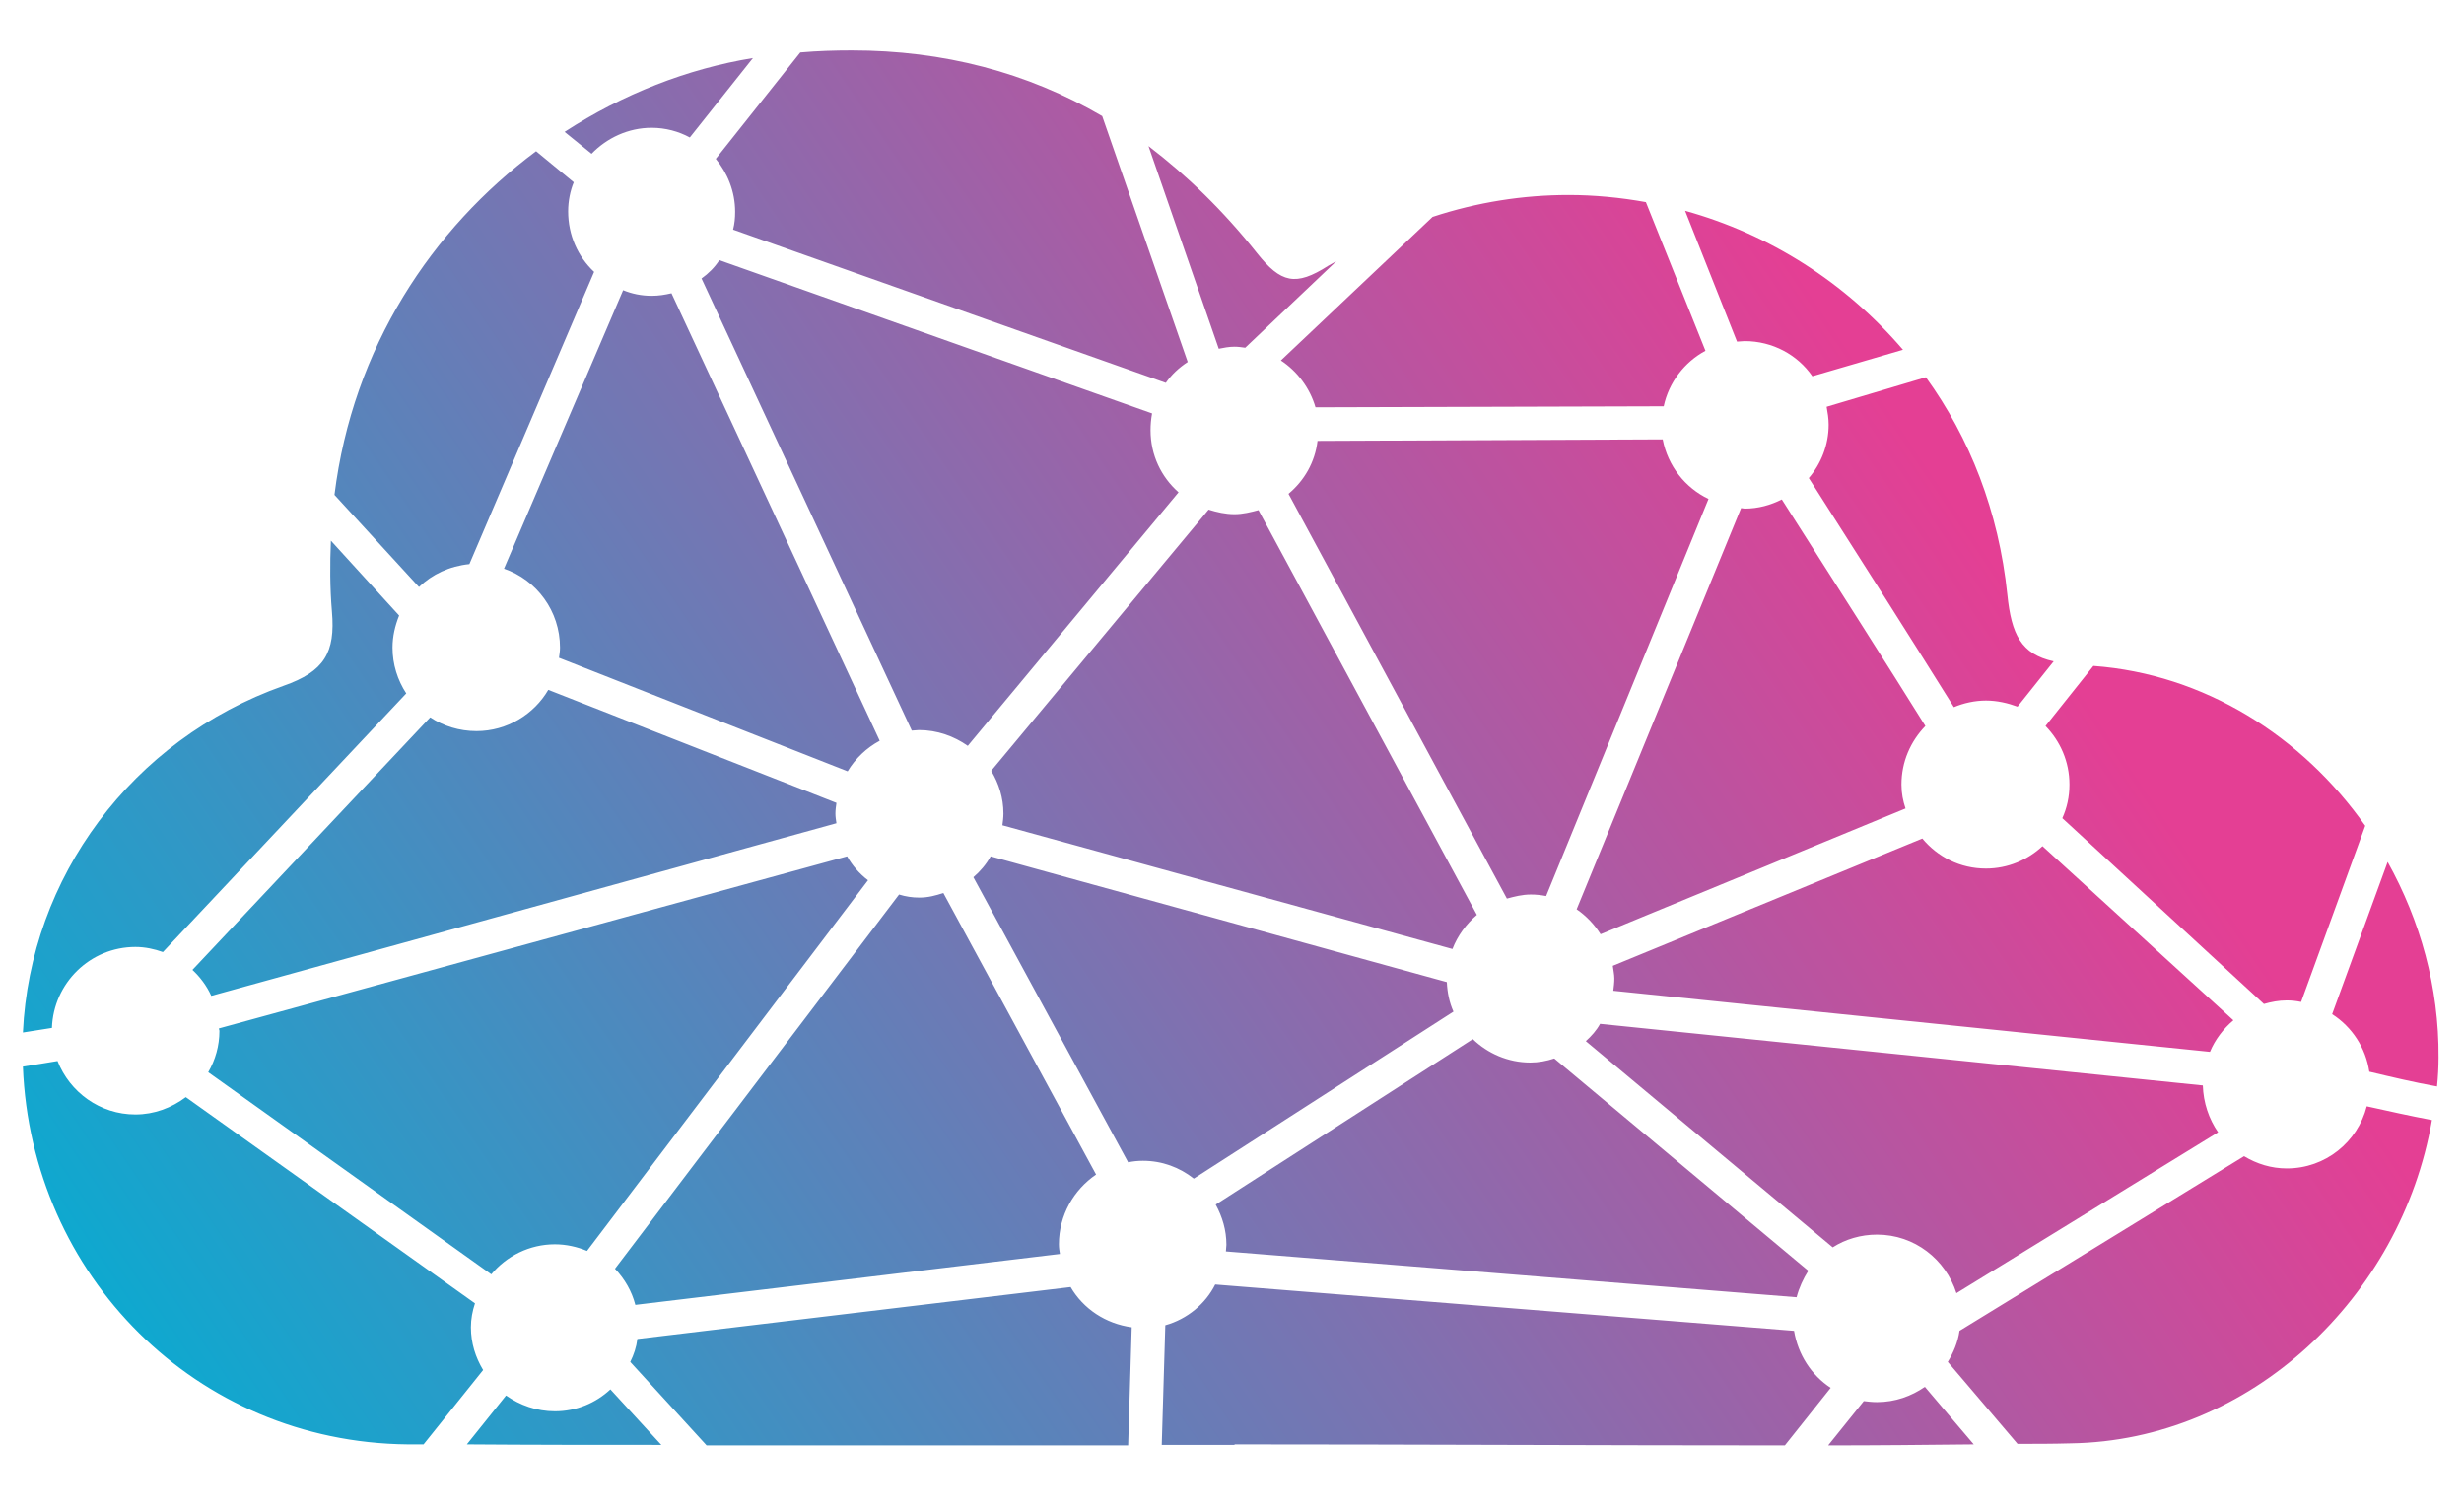 <?xml version="1.0" encoding="utf-8"?>
<!-- Generator: Adobe Illustrator 18.1.1, SVG Export Plug-In . SVG Version: 6.00 Build 0)  -->
<svg version="1.1" id="Layer_1" xmlns="http://www.w3.org/2000/svg" xmlns:xlink="http://www.w3.org/1999/xlink" x="0px" y="0px"
	 viewBox="177 24.3 484 297" enable-background="new 177 24.3 484 297" xml:space="preserve">
<g>
	<g>
		<defs>
			<path id="SVGID_1_" d="M286,301.5c-3.6,0-6.9-1.2-9.6-3.1l-7.7,9.6c12.7,0.1,25.4,0.1,38.2,0.1l-10-10.9
				C294,299.9,290.2,301.5,286,301.5 M545.7,299.7c-0.9,0-1.8-0.1-2.6-0.2l-7,8.7c9.5,0,19.1-0.1,28.6-0.2l-9.6-11.3
				C552.5,298.5,549.3,299.7,545.7,299.7 M302.2,287.3c-0.2,1.6-0.7,3.1-1.4,4.5l15,16.4c27.6,0,55.2,0,82.8,0l0.7-23.2
				c-5.1-0.7-9.5-3.6-12-7.9L302.2,287.3z M405.9,284.6l-0.7,23.5c4.8,0,9.5,0,14.3,0V308c36,0,72.1,0.2,108.1,0.2l9-11.3
				c-3.8-2.5-6.4-6.5-7.2-11.2l-113.7-9.1C413.8,280.4,410.2,283.4,405.9,284.6 M626.2,253.8c-3.1,0-5.9-0.9-8.4-2.4l-55.9,34.3
				c-0.3,2.2-1.2,4.3-2.3,6.1l13.7,16.1c3.5,0,6.9,0,10.4-0.1c35.3-0.5,65-28.7,71-63.5c-4.3-0.8-8.7-1.8-12.8-2.7
				C640.1,248.6,633.8,253.8,626.2,253.8 M181.5,233.8c1.6,41,34,73.8,75.6,74.2c1.1,0,2.1,0,3.1,0l11.7-14.6
				c-1.5-2.5-2.4-5.3-2.4-8.4c0-1.6,0.3-3.2,0.8-4.7l-56.8-40.5c-2.8,2.1-6.2,3.4-9.9,3.4c-7,0-12.9-4.4-15.3-10.5
				C186.1,233.1,183.9,233.4,181.5,233.8 M415.8,260.9c1.3,2.4,2.1,5,2.1,7.9c0,0.4-0.1,0.9-0.1,1.3l112.1,9
				c0.5-1.9,1.3-3.6,2.3-5.2l-49.9-41.7c-1.5,0.5-3.1,0.8-4.7,0.8c-4.4,0-8.4-1.8-11.3-4.6L415.8,260.9z M488.5,228.8l48.5,40.5
				c2.5-1.6,5.5-2.5,8.7-2.5c7.4,0,13.5,4.9,15.6,11.5l51.4-31.6c-1.8-2.6-2.9-5.8-3-9.2l-118.4-12.1
				C490.6,226.7,489.6,227.8,488.5,228.8 M357.6,200.6c-1.4,0-2.7-0.2-4-0.6l-55.8,73.5c1.9,2,3.3,4.4,4,7.1l83.4-10
				c-0.1-0.6-0.2-1.2-0.2-1.9c0-5.7,2.9-10.7,7.3-13.7l-30-55.3C360.8,200.2,359.3,200.6,357.6,200.6 M635.1,223.5
				c3.9,2.5,6.6,6.6,7.3,11.3c4.2,1,8.8,2.1,13.3,2.9c0.2-1.9,0.3-3.8,0.3-5.7c0.1-13.8-3.6-26.9-10-38.4L635.1,223.5z M368.2,196.6
				l30.4,56c0.9-0.2,1.9-0.3,2.9-0.3c3.8,0,7.2,1.3,10,3.5l51-32.8c-0.8-1.8-1.2-3.7-1.3-5.8l-89.6-24.7
				C370.7,194.1,369.5,195.5,368.2,196.6 M220,226.3c0,0.2,0.1,0.3,0.1,0.5c0,2.9-0.8,5.7-2.2,8.1l55.6,39.7c3-3.6,7.5-5.9,12.5-5.9
				c2.2,0,4.4,0.5,6.3,1.3l55.2-72.8c-1.7-1.3-3.1-2.9-4.1-4.7L220,226.3z M493.8,214c0.1,0.8,0.3,1.7,0.3,2.5s-0.1,1.6-0.2,2.4
				l117.2,12c1-2.4,2.6-4.5,4.6-6.2l-37.5-34.2c-2.9,2.7-6.8,4.4-11.1,4.4c-5.1,0-9.5-2.3-12.5-5.9L493.8,214z M270.6,167.9
				c-3.4,0-6.5-1-9.1-2.7l-46.7,49.6c1.5,1.4,2.8,3.1,3.7,5.1L341.3,186c-0.1-0.6-0.2-1.3-0.2-1.9c0-0.7,0.1-1.4,0.2-2.1l-56.6-22.2
				C281.9,164.6,276.6,167.9,270.6,167.9 M578.8,166.9c2.9,3,4.7,7,4.7,11.5c0,2.4-0.5,4.6-1.4,6.6l39.6,36.5
				c1.4-0.4,2.9-0.7,4.5-0.7c0.9,0,1.9,0.1,2.8,0.3l12.6-34.6c-12.4-17.6-31.6-29.8-53.4-31.4L578.8,166.9z M242.2,144.4
				c0.7,8.1-1.5,11.8-9.5,14.6c-29.9,10.6-49.8,37.7-51.2,68.1c2-0.3,3.9-0.6,5.7-0.9c0.3-8.8,7.5-15.9,16.4-15.9
				c1.9,0,3.7,0.4,5.4,1l47.8-50.8c-1.7-2.6-2.7-5.7-2.7-9c0-2.2,0.5-4.3,1.3-6.3L242,130.5C241.8,135.1,241.8,139.7,242.2,144.4
				 M371.7,175.7c1.5,2.5,2.4,5.3,2.4,8.4c0,0.8-0.1,1.5-0.2,2.3l88.4,24.3c1-2.6,2.7-4.9,4.8-6.7l-42.9-79.5
				c-1.5,0.4-3.1,0.8-4.7,0.8c-1.8,0-3.5-0.4-5.1-0.9L371.7,175.7z M519.7,124.2c-0.2,0-0.5-0.1-0.7-0.1l-32.3,78.8
				c1.9,1.3,3.5,3,4.7,4.9l59.9-24.7c-0.5-1.5-0.8-3-0.8-4.7c0-4.5,1.8-8.5,4.7-11.5c-6.6-10.6-18-28.5-28.2-44.5
				C524.8,123.5,522.4,124.2,519.7,124.2 M435.8,110.9c-0.5,4.2-2.6,7.8-5.7,10.4l42.9,79.5c1.5-0.4,3-0.8,4.7-0.8c1,0,2,0.1,3,0.3
				l31.9-78c-4.6-2.2-8-6.5-9-11.7L435.8,110.9z M535.8,104.2c0.2,1.1,0.4,2.3,0.4,3.5c0,4-1.5,7.7-3.9,10.5
				c9.9,15.5,21.4,33.6,28.5,45c1.9-0.8,4.1-1.3,6.3-1.3c2.2,0,4.3,0.5,6.2,1.2l7.1-8.9c-6.4-1.4-8.3-5.3-9.1-13.1
				c-1.7-16.4-7.4-30.8-16-42.7L535.8,104.2z M276,136c6.4,2.2,11,8.3,11,15.5c0,0.7-0.1,1.3-0.2,2l56.7,22.3c1.5-2.5,3.7-4.6,6.3-6
				l-40.9-87.9c-1.3,0.3-2.5,0.5-3.9,0.5c-2,0-3.9-0.4-5.6-1.1L276,136z M314.8,79l41.3,88.8c0.5,0,0.9-0.1,1.4-0.1
				c3.6,0,6.9,1.2,9.6,3.1l41.4-49.8c-3.4-3-5.5-7.3-5.5-12.2c0-1.1,0.1-2.2,0.3-3.3l-85-30.1C317.4,76.8,316.2,78,314.8,79
				 M518.2,91.4c0.5,0,1-0.1,1.5-0.1c5.5,0,10.4,2.7,13.3,6.9l17.8-5.2c-11.3-13.2-26.2-22.7-42.8-27.3L518.2,91.4z M458.4,66.9
				l-29.8,28.2c3.2,2.1,5.7,5.4,6.8,9.2l68.4-0.2c1-4.7,4.1-8.7,8.2-10.9L500.3,64c-5-0.9-10.1-1.4-15.2-1.4
				C476.2,62.6,467.2,64,458.4,66.9 M242.7,121.5l16.6,18.1c2.6-2.5,6-4.1,9.9-4.5l24.5-57.4c-3.2-3-5.1-7.2-5.1-11.9
				c0-2,0.4-4,1.1-5.7l-7.4-6.1C261.9,69.2,246.3,92.5,242.7,121.5 M416.4,92.8c1-0.2,2-0.4,3.1-0.4c0.7,0,1.4,0.1,2.1,0.2l17.9-17
				c-0.5,0.3-1.1,0.6-1.6,0.9c-6.4,4.1-9.3,3.4-14-2.5c-6.6-8.3-13.7-15.2-21.3-21L416.4,92.8z M287.9,50.2l5.3,4.3
				c3-3.1,7.2-5.1,11.8-5.1c2.7,0,5.3,0.7,7.5,1.9l12.4-15.6C312,37.8,299.3,42.8,287.9,50.2 M334.2,34.6l-16.6,20.9
				c2.3,2.8,3.8,6.4,3.8,10.4c0,1.2-0.1,2.3-0.4,3.5l85,30.1c1.1-1.6,2.6-3,4.3-4.1l-16.8-48.3c-14.7-8.6-31.2-12.9-49.2-12.9
				C341,34.2,337.6,34.3,334.2,34.6"/>
		</defs>
		<clipPath id="SVGID_2_">
			<use xlink:href="#SVGID_1_"  overflow="visible"/>
		</clipPath>
		<g clip-path="url(#SVGID_2_)">
			
				<linearGradient id="SVGID_3_" gradientUnits="userSpaceOnUse" x1="-124.117" y1="153.31" x2="-122.782" y2="153.31" gradientTransform="matrix(252.258 -173.648 173.648 252.258 4887.986 -59904.969)">
				<stop  offset="0" style="stop-color:#01AFD3"/>
				<stop  offset="1" style="stop-color:#E43F94"/>
			</linearGradient>
			<polygon fill="url(#SVGID_3_)" points="53.5,122.3 503.5,-187.5 784.1,220.1 334.1,529.9 			"/>
		</g>
	</g>
</g>
</svg>
